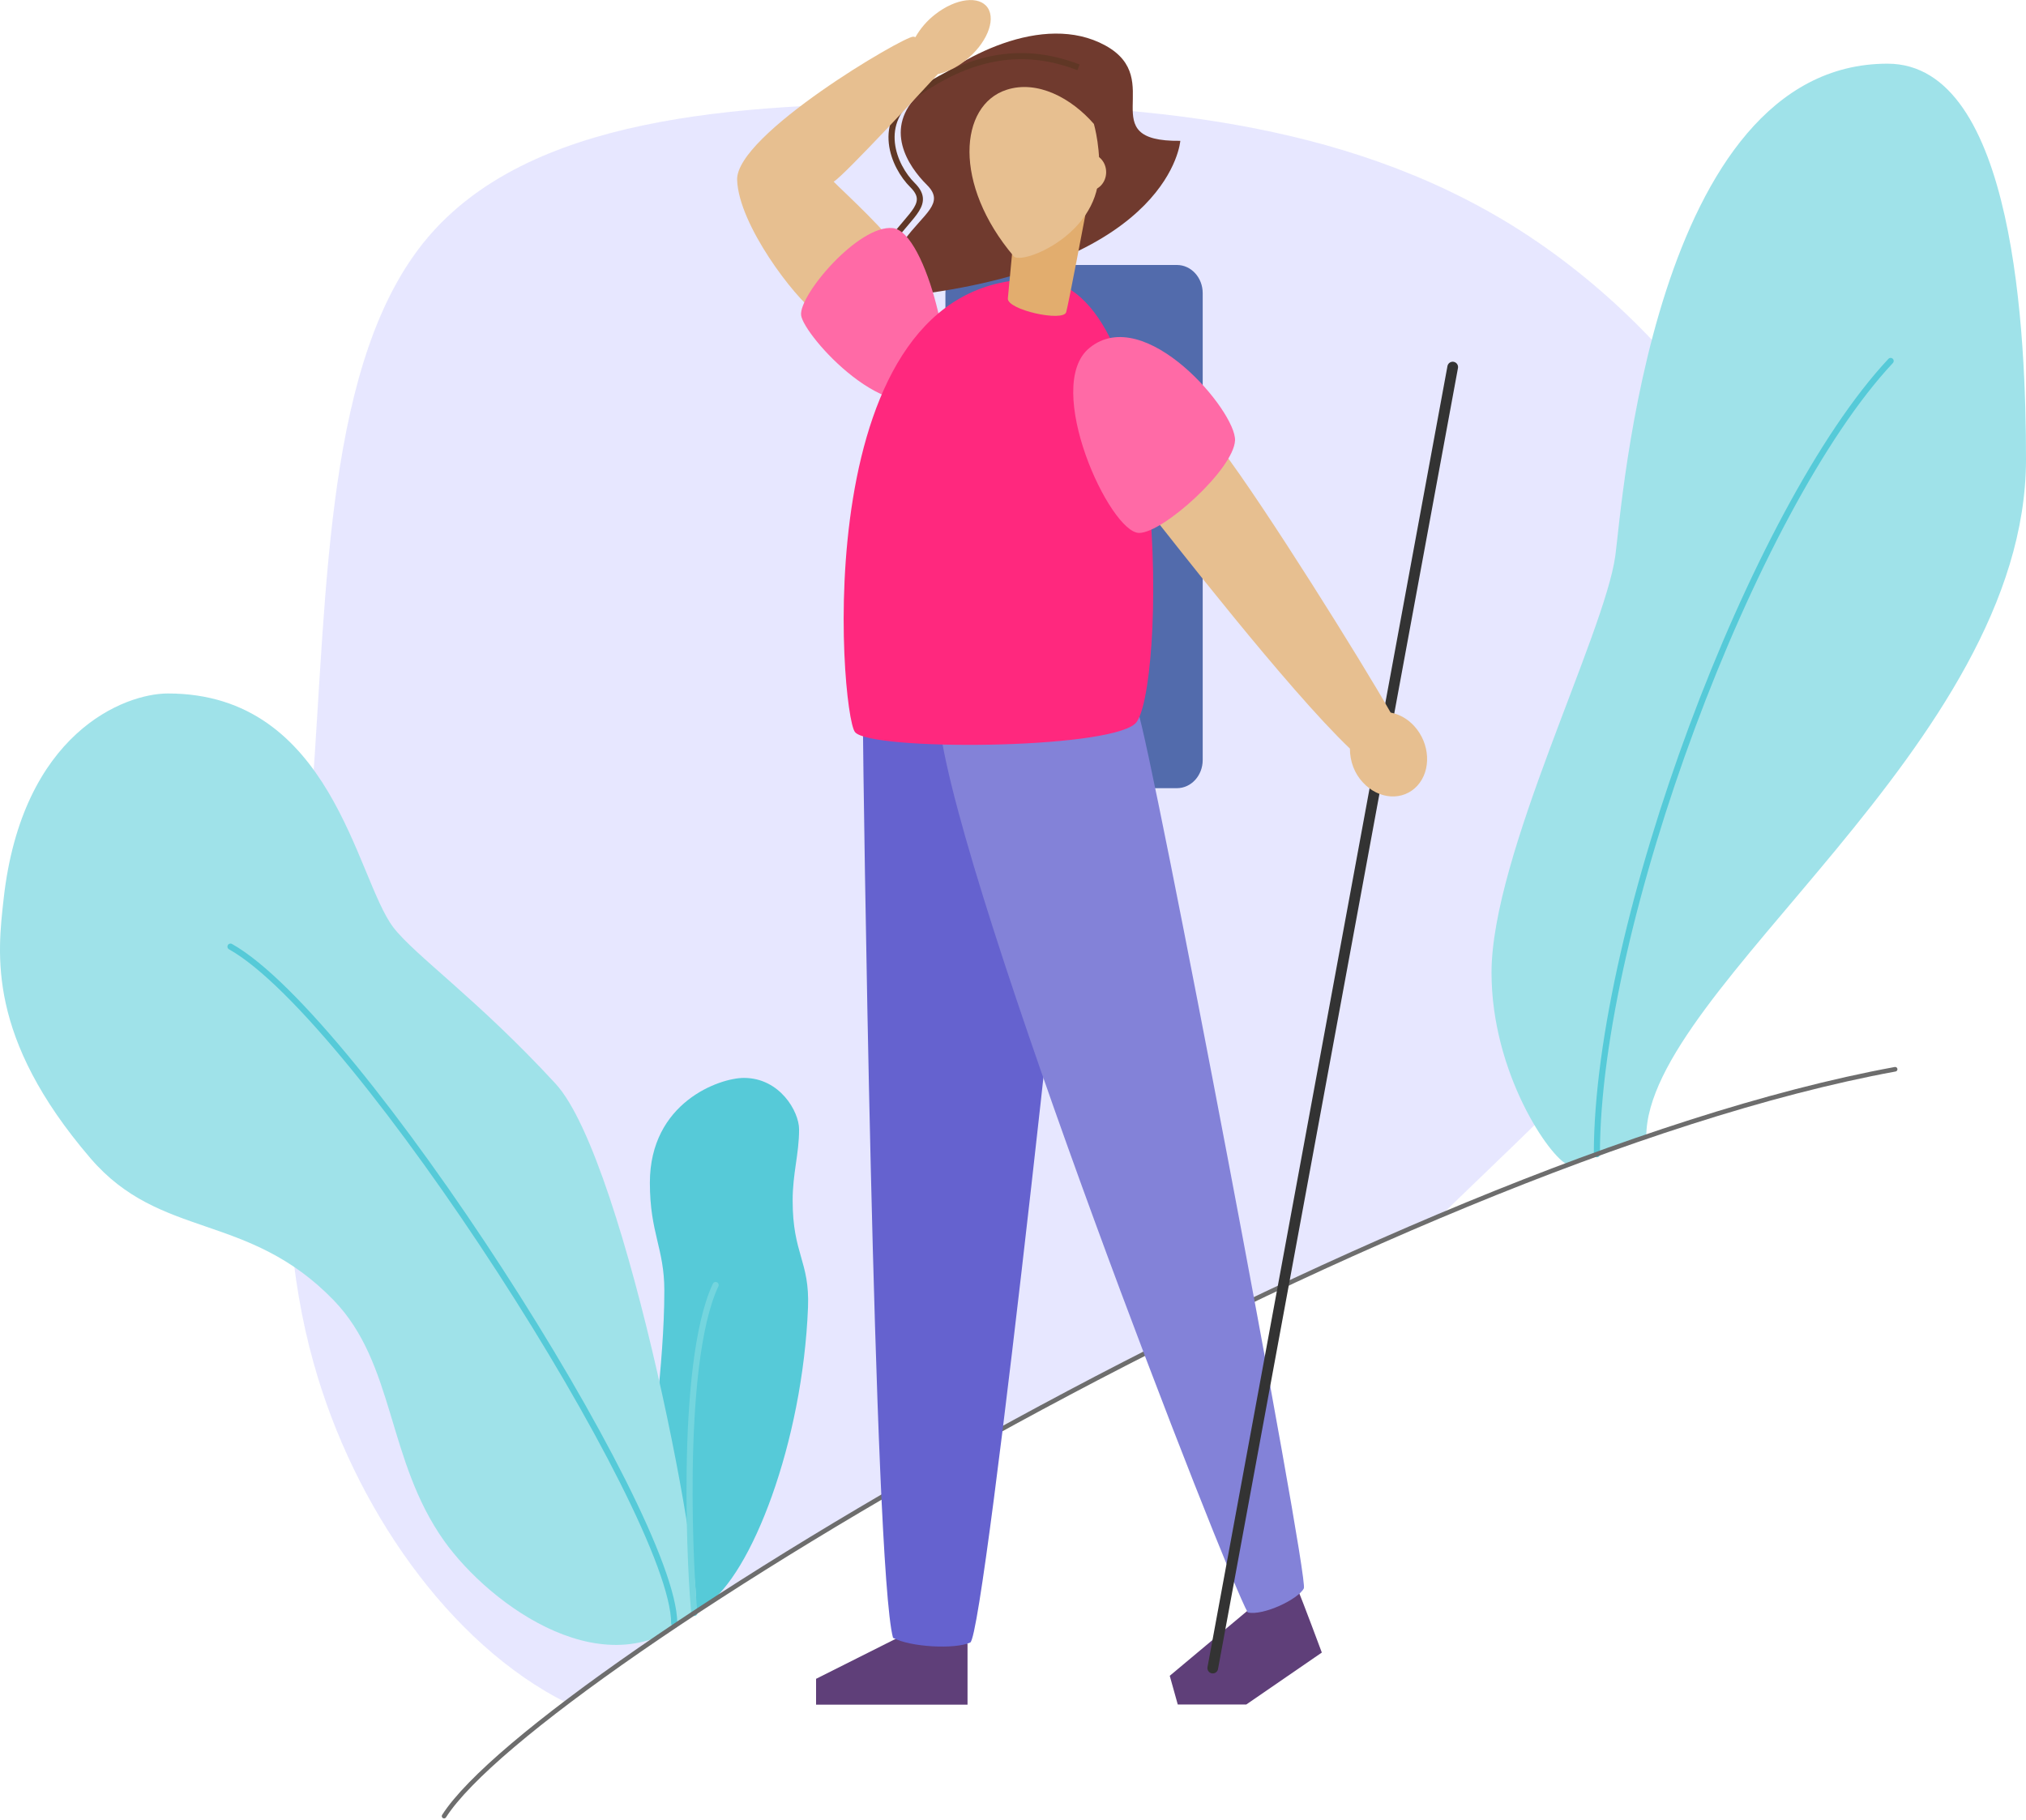 <svg width="1327" height="1192" viewBox="0 0 1327 1192" fill="none" xmlns="http://www.w3.org/2000/svg">
<g clip-path="url(#clip0)">
<path d="M370.957 1115.33C492.052 1023.64 722.958 889.105 943.889 796.163C947.804 792.33 951.785 788.467 955.832 784.574C1046.35 697.042 1167.21 587.839 1181.76 468.445C1196.1 348.79 1104.14 218.683 991.649 148.412C879.154 78.387 746.129 67.92 612.852 67.628C479.574 67.336 346.058 77.049 279.623 156.22C213.497 235.16 214.452 383.772 204.42 519.365C194.387 654.959 173.141 777.749 205.375 892.701C231.722 987.303 294.461 1076.94 370.957 1115.33Z" fill="#D1D1FF" fill-opacity="0.5"/>
<path d="M1027.04 762.994C1015.31 758.599 976.924 703.052 976.924 637.13C976.924 560.542 1050.99 415.572 1058.03 363.929C1062.51 331.084 1082.73 41.714 1236.28 41.714C1320.02 41.714 1327 220.789 1327 300.882C1327 487.98 1078.29 647.351 1078.29 744.535C1061.63 752.008 1044.5 758.177 1027.04 762.994V762.994Z" fill="#9FE2E9"/>
<path d="M1045.93 756.047C1045.93 606.006 1148.29 332.636 1238.34 236.436" stroke="#56CAD8" stroke-width="4" stroke-miterlimit="10" stroke-linecap="round"/>
<path d="M454.816 1056.54C446.975 1053.99 425.659 1024.27 425.659 985.966C425.659 949.078 435.13 895.283 435.13 845.377C435.13 817.619 425.659 807.782 425.659 774.752C425.659 722.11 471.27 706.08 487.26 706.08C510.797 706.08 523.387 728.105 523.387 739.77C523.387 756.047 519.171 768.405 519.171 786.418C519.171 821.631 530.412 826.042 529.232 856.382C525.719 945.082 492.052 1031.8 462.46 1051.47L454.816 1056.54Z" fill="#56CAD8"/>
<path d="M454.816 1056.54C464.427 1047.48 410.61 760.674 363.931 709.922C313.15 654.759 271.403 625.556 257.618 607.451C233.169 575.343 217.6 454.258 109.98 454.258C81.512 454.258 14.431 480.003 2.361 588.961C-1.588 624.726 -8.768 679.443 59.283 758.737C105.119 812.163 162.448 793.765 218.485 851.648C258.827 893.316 253.178 956.164 290.85 1009.27C320.99 1051.69 399.242 1108.91 454.816 1056.54Z" fill="#9FE2E9"/>
<path d="M441.607 1063.38C441.607 991.407 234.026 666.548 150.968 620.085" stroke="#56CAD8" stroke-width="4" stroke-miterlimit="10" stroke-linecap="round"/>
<path d="M454.816 1056.54C452.75 1039.48 444.038 894.546 468.727 841.735" stroke="#74D5DE" stroke-width="4" stroke-linecap="round" stroke-linejoin="round"/>
<path d="M290.864 1189.63C352.985 1092.6 907.917 761.565 1241.29 700.408" stroke="#6D6D6D" stroke-width="3" stroke-miterlimit="10" stroke-linecap="round"/>
<path d="M770.888 173.573H636.093C626.78 173.573 619.231 181.83 619.231 192.017V497.848C619.231 508.034 626.78 516.291 636.093 516.291H770.888C780.2 516.291 787.75 508.034 787.75 497.848V192.017C787.75 181.83 780.2 173.573 770.888 173.573Z" fill="#526BAC"/>
<path d="M633.718 1076.65V1116.61H534.515V1099.7L595.976 1068.83L633.718 1076.65Z" fill="#5F3F79"/>
<path d="M848.915 1038.33C853.932 1050.63 865.777 1082.49 865.777 1082.49L816.274 1116.53H771.422L766.167 1097.72L822.513 1050.55L848.915 1038.33Z" fill="#5F3F79"/>
<path d="M773.085 92.251C773.085 92.251 767.401 171.428 600.985 192.956C600.985 192.956 579.273 175.322 592.15 157.527C605.027 139.732 619.281 133.187 607.118 121.127C594.955 109.067 577.963 84.071 602.509 61.033C627.056 37.996 683.166 7.463 723.926 29.765C764.685 52.066 714.7 92.957 773.085 92.251Z" fill="#703A2E"/>
<path d="M592.916 193C592.916 193 571.204 175.367 584.081 157.579C596.958 139.791 609.791 133.238 597.621 121.178C585.45 109.118 572.89 80.147 600.61 61.048C632.799 38.872 666.63 28.793 706.403 44.114" stroke="#603725" stroke-width="4" stroke-miterlimit="10"/>
<path d="M646.983 5.165C641.503 -3.073 626.032 -1.214 612.43 9.499C607.282 13.472 602.907 18.524 599.559 24.362C599.116 24.146 598.639 24.026 598.154 24.009C591.55 24.009 481.766 88.24 482.806 117.873C483.846 147.506 520.675 195.03 533.532 204.144C533.532 204.144 591.55 174.511 588.431 164.997C585.311 155.483 551.897 125.035 546.037 119.01C552.923 115.075 608.032 55.348 614.257 48.585C620.791 47.056 626.948 44.011 632.313 39.655C645.887 28.927 652.477 13.495 646.983 5.165Z" fill="#E7BF90"/>
<path d="M615.451 256.14C628.098 245.012 607.161 151.701 584.721 149.411C562.281 147.121 523.148 193.369 524.721 206.495C526.295 219.621 583.498 284.113 615.451 256.14Z" fill="#FF6AA6"/>
<path d="M565.246 479.542C565.246 494.912 572.271 1026.71 584.918 1072.82C596.159 1078.97 625.667 1080.51 635.503 1075.9C645.339 1071.28 708.106 487.965 708.106 462.358C708.106 436.752 565.246 479.542 565.246 479.542Z" fill="#6562CF"/>
<path d="M817.243 1056.21C803.824 1033.15 629.095 585.456 615.395 475.069C629.741 462.912 736.504 443.53 745.146 465.601C753.787 487.673 857.557 1033.35 854.002 1040.44C850.447 1047.52 827.332 1058.57 817.243 1056.21Z" fill="#8382D8"/>
<path d="M678.036 182.902C768.668 182.902 763.047 457.256 743.375 474.163C723.703 491.069 569.84 491.838 560.004 479.542C550.168 467.246 526.927 182.902 678.036 182.902Z" fill="#FF287E"/>
<path d="M713.46 124.865C719.567 124.865 724.518 119.45 724.518 112.769C724.518 106.089 719.567 100.673 713.46 100.673C707.352 100.673 702.401 106.089 702.401 112.769C702.401 119.45 707.352 124.865 713.46 124.865Z" fill="#E7BF90"/>
<path d="M698.355 204.42C696.584 211.106 659.418 202.991 660.135 195.429L666.486 128.262L711.268 138.806C711.268 138.806 700.153 197.765 698.355 204.42Z" fill="#E2AD6E"/>
<path d="M716.485 81.191C701.756 64.254 679.531 52.273 659.297 58.816C628.185 68.889 624.051 120.778 663.997 167.879C668.733 173.46 714.706 155.988 719.362 118.906C721.796 99.536 716.485 81.191 716.485 81.191Z" fill="#E7BF90"/>
<path d="M951.505 240.447L794.34 1092.66" stroke="#333333" stroke-width="7" stroke-miterlimit="10" stroke-linecap="round"/>
<path d="M926.296 475.607C922.109 470.976 916.707 467.887 910.84 466.769C892.095 433.678 828.4 331.683 800.312 294.626C780.064 310.534 755.347 338.354 755.347 338.354C765.675 351.019 843.028 451.123 884.184 490.378C884.161 494.49 884.895 498.565 886.344 502.36C887.792 506.155 889.925 509.591 892.615 512.464C903.027 523.869 919.018 524.852 928.32 514.693C937.622 504.533 936.709 487.012 926.296 475.607Z" fill="#E7BF90"/>
<path d="M713.629 227.859C749.98 198.303 809.909 269.773 808.925 288.571C807.942 307.368 761.881 349.051 746.129 349.097C726.893 349.128 682.687 253.02 713.629 227.859Z" fill="#FF6AA6"/>
</g>
<defs>
<clipPath id="clip0">
<rect width="1327" height="1192" fill="white"/>
</clipPath>
</defs>
</svg>
